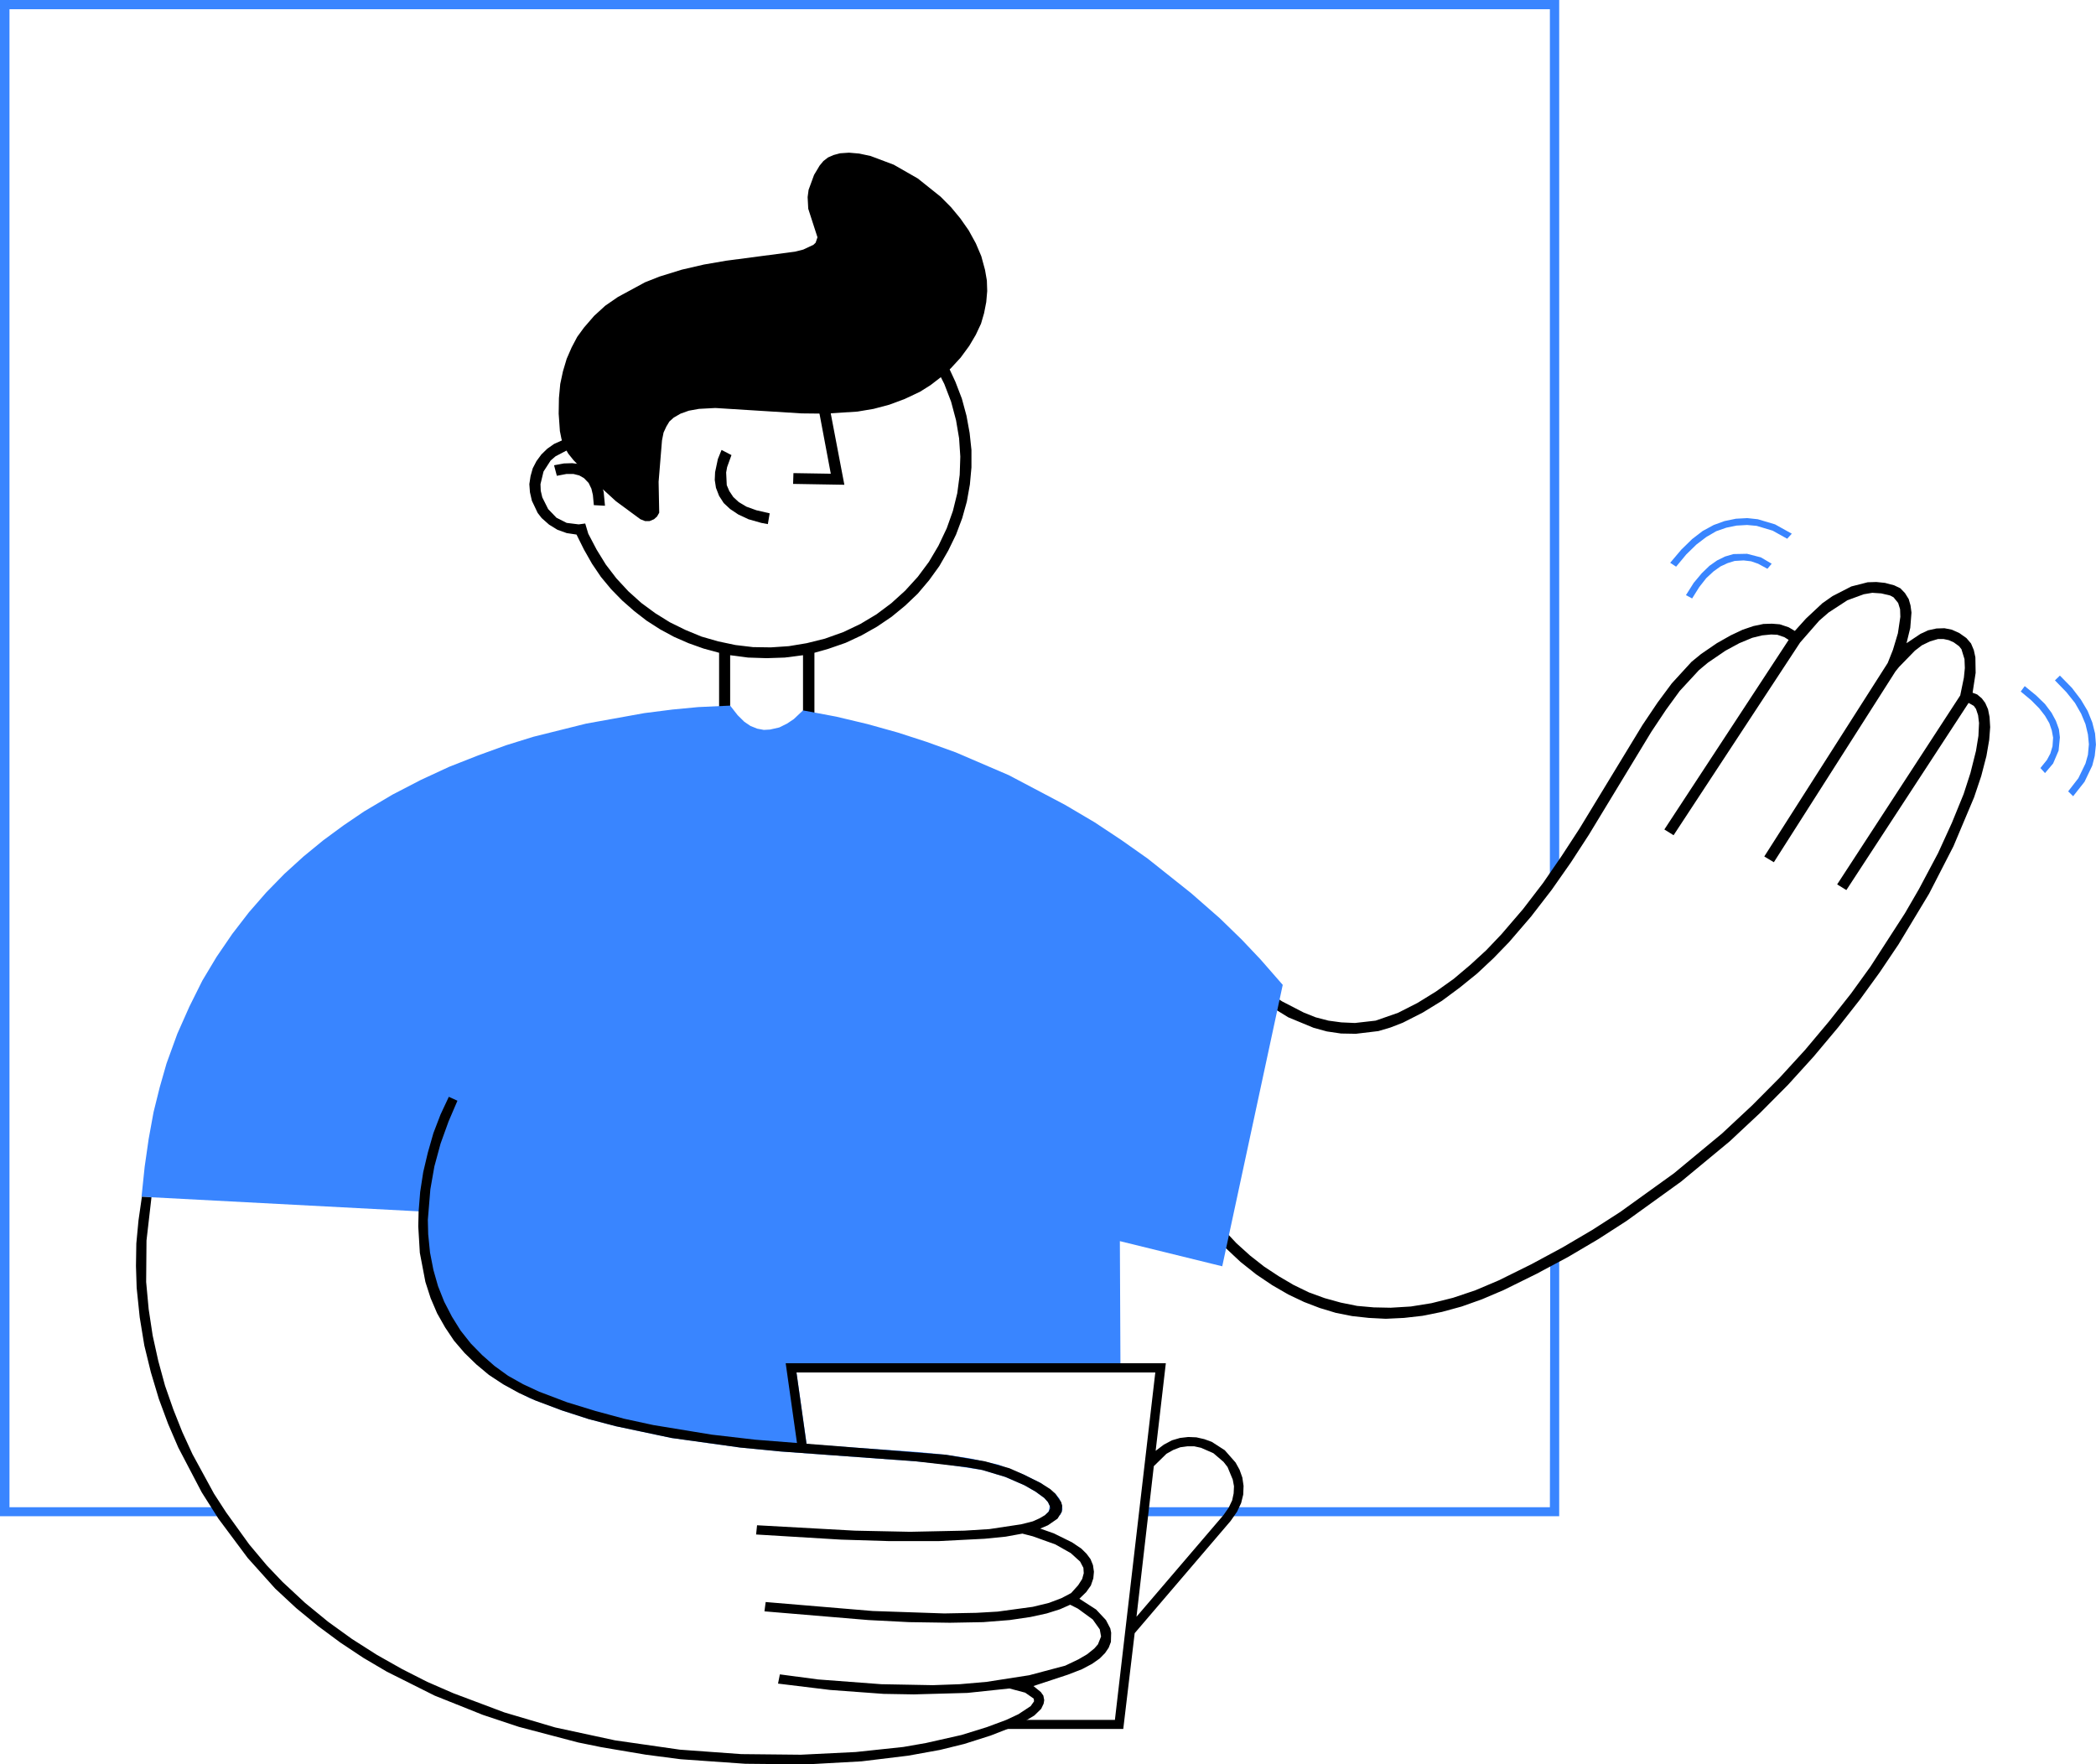 <svg width="240.787" height="202.69" viewBox="0 0 240.787 202.69" fill="none" xmlns="http://www.w3.org/2000/svg" xmlns:xlink="http://www.w3.org/1999/xlink">
	<desc>
			Created with Pixso.
	</desc>
	<defs/>
	<path id="Fill-79" d="M178.09 144.58L178.05 173.15L131.31 173.15L131.31 173.67L131.13 174.18L179.12 174.18L179.12 144.23L178.09 144.58Z" fill="#3985FF" fill-opacity="1" fill-rule="evenodd"/>
	<path id="Fill-79" d="M178.05 173.15L131.31 173.15L131.31 173.67L131.13 174.18L179.12 174.18L179.12 144.23L178.09 144.58L178.05 173.15Z" stroke="#000000" stroke-opacity="0" stroke-width="1"/>
	<path id="Fill-81" d="M0 0L0 174.18L25.76 174.18L25.37 173.15L1.09 173.15L1.09 1.06L178.05 1.06L178.05 101.53L178.73 100.5L179.12 100.29L179.12 0L0 0Z" fill="#3985FF" fill-opacity="1" fill-rule="evenodd"/>
	<path id="Fill-81" d="M0 174.18L25.76 174.18L25.37 173.15L1.09 173.15L1.09 1.06L178.05 1.06L178.05 101.53L178.73 100.5L179.12 100.29L179.12 0L0 0L0 174.18Z" stroke="#000000" stroke-opacity="0" stroke-width="1"/>
	<path id="Fill-83" d="M227.67 80.23L227.14 79.78L226.61 79.58L226.96 77.3L226.93 75.51L226.75 74.68L226.43 73.92L225.9 73.3L225.08 72.72L224.23 72.34L223.38 72.17L222.46 72.2L221.5 72.41L220.62 72.82L219.02 73.89L219.45 72.13L219.59 70.37L219.48 69.55L219.27 68.82L218.84 68.13L218.31 67.58L217.6 67.24L216.54 66.96L215.55 66.86L214.56 66.89L212.68 67.37L210.52 68.48L209.35 69.3L207.47 71.06L206.19 72.48L205.48 72.06L204.46 71.72L203.57 71.65L202.58 71.68L201.44 71.92L200.2 72.34L198.82 72.99L197.23 73.89L195.42 75.13L194.32 76.03L192.05 78.51L190.42 80.71L188.68 83.3L181.45 95.19L179.43 98.29L177.27 101.43L174.97 104.43L172.49 107.32L170.75 109.15L168.91 110.84L166.99 112.46L164.97 113.9L162.85 115.21L160.61 116.35L158.03 117.25L155.65 117.52L154.09 117.45L152.61 117.25L151.15 116.87L149.77 116.32L147.29 115.04L145.62 113.94L144.24 112.87L143.04 111.77L141.51 110.18L140.52 110.94L142.15 112.66L144.91 114.97L148 116.87L150.9 118.07L152.43 118.49L154.06 118.73L155.76 118.76L158.35 118.45L159.73 118.04L161.15 117.49L163.45 116.32L165.65 114.97L167.7 113.45L169.69 111.84L171.57 110.08L173.37 108.22L175.89 105.29L178.26 102.22L180.46 99.08L182.52 95.91L189.71 84.06L191.41 81.51L192.97 79.37L195.17 76.99L196.2 76.13L198.22 74.75L199.81 73.89L201.3 73.27L202.44 72.99L203.46 72.89L204.17 72.92L204.99 73.2L205.48 73.51L191.2 95.29L192.26 95.95L206.79 73.82L208.99 71.3L210.06 70.37L212.22 68.96L214.1 68.27L215.09 68.1L216.12 68.17L217.14 68.41L217.53 68.62L218.06 69.27L218.28 69.99L218.31 70.86L218.03 72.75L217.46 74.65L216.86 76.16L202.68 98.39L203.78 99.05L217.75 77.13L218.17 76.61L219.98 74.75L220.79 74.13L221.72 73.68L222.64 73.41L223.27 73.41L223.88 73.54L224.44 73.79L225.05 74.23L225.33 74.58L225.68 75.72L225.72 76.75L225.61 77.85L225.19 79.89L211.05 101.6L212.11 102.25L226.15 80.75L226.75 81.09L227 81.44L227.24 82.16L227.35 83.06L227.28 84.54L227 86.26L226.36 88.81L225.58 91.22L224.23 94.53L222.64 98.01L220.44 102.15L218.84 104.91L214.88 111.04L212.64 114.14L210.13 117.32L207.36 120.62L204.46 123.79L201.27 127L197.83 130.21L192.3 134.79L186.13 139.23L182.91 141.3L179.51 143.3L175.93 145.23L172.17 147.09L169.48 148.23L166.92 149.09L164.44 149.71L162.07 150.09L159.76 150.23L157.82 150.19L155.9 150.02L154.02 149.64L152.18 149.13L150.37 148.47L148.6 147.61L146.9 146.61L145.23 145.51L143.6 144.23L142.04 142.82L140.13 140.78L138.29 138.61L136.55 136.24L133.4 131.17L131.98 128.52L130.06 124.38L128.33 120.24L126.8 116.07L124.36 108.15L122.62 101.25L120.96 92.67L119.68 92.81L120.53 97.6L122.37 105.8L124.32 112.66L125.53 116.35L127.09 120.66L128.68 124.59L130.35 128.17L132.01 131.41L133.71 134.34L135.45 136.96L137.19 139.34L138.96 141.44L140.73 143.3L142.5 144.96L144.31 146.4L146.15 147.64L148 148.71L149.81 149.57L151.61 150.26L153.46 150.82L155.33 151.19L157.25 151.4L159.2 151.5L161.29 151.4L163.41 151.16L165.65 150.71L167.92 150.09L170.25 149.26L172.74 148.2L176.53 146.33L180.14 144.4L183.58 142.37L186.84 140.27L193.11 135.75L198.68 131.14L202.19 127.86L205.41 124.62L208.35 121.38L211.15 118.04L213.67 114.83L215.94 111.7L218.1 108.49L221.61 102.67L224.41 97.22L226.78 91.6L227.6 89.16L228.2 86.85L228.52 84.99L228.63 83.54L228.56 82.37L228.38 81.47L228.06 80.75L227.67 80.23Z" fill="#000000" fill-opacity="1" fill-rule="evenodd"/>
	<path id="Fill-83" d="M227.14 79.78L226.61 79.58L226.96 77.3L226.93 75.51L226.75 74.68L226.43 73.92L225.9 73.3L225.08 72.72L224.23 72.34L223.38 72.17L222.46 72.2L221.5 72.41L220.62 72.82L219.02 73.89L219.45 72.13L219.59 70.37L219.48 69.55L219.27 68.82L218.84 68.13L218.31 67.58L217.6 67.24L216.54 66.96L215.55 66.86L214.56 66.89L212.68 67.37L210.52 68.48L209.35 69.3L207.47 71.06L206.19 72.48L205.48 72.06L204.46 71.72L203.57 71.65L202.58 71.68L201.44 71.92L200.2 72.34L198.82 72.99L197.23 73.89L195.42 75.13L194.32 76.03L192.05 78.51L190.42 80.71L188.68 83.3L181.45 95.19L179.43 98.29L177.27 101.43L174.97 104.43L172.49 107.32L170.75 109.15L168.91 110.84L166.99 112.46L164.97 113.9L162.85 115.21L160.61 116.35L158.03 117.25L155.65 117.52L154.09 117.45L152.61 117.25L151.15 116.87L149.77 116.32L147.29 115.04L145.62 113.94L144.24 112.87L143.04 111.77L141.51 110.18L140.52 110.94L142.15 112.66L144.91 114.97L148 116.87L150.9 118.07L152.43 118.49L154.06 118.73L155.76 118.76L158.35 118.45L159.73 118.04L161.15 117.49L163.45 116.32L165.65 114.97L167.7 113.45L169.69 111.84L171.57 110.08L173.37 108.22L175.89 105.29L178.26 102.22L180.46 99.08L182.52 95.91L189.71 84.06L191.41 81.51L192.97 79.37L195.17 76.99L196.2 76.13L198.22 74.75L199.81 73.89L201.3 73.27L202.44 72.99L203.46 72.89L204.17 72.92L204.99 73.2L205.48 73.51L191.2 95.29L192.26 95.95L206.79 73.82L208.99 71.3L210.06 70.37L212.22 68.96L214.1 68.27L215.09 68.1L216.12 68.17L217.14 68.41L217.53 68.62L218.06 69.27L218.28 69.99L218.31 70.86L218.03 72.75L217.46 74.65L216.86 76.16L202.68 98.39L203.78 99.05L217.75 77.13L218.17 76.61L219.98 74.75L220.79 74.13L221.72 73.68L222.64 73.41L223.27 73.41L223.88 73.54L224.44 73.79L225.05 74.23L225.33 74.58L225.68 75.72L225.72 76.75L225.61 77.85L225.19 79.89L211.05 101.6L212.11 102.25L226.15 80.75L226.75 81.09L227 81.44L227.24 82.16L227.35 83.06L227.28 84.54L227 86.26L226.36 88.81L225.58 91.22L224.23 94.53L222.64 98.01L220.44 102.15L218.84 104.91L214.88 111.04L212.64 114.14L210.13 117.32L207.36 120.62L204.46 123.79L201.27 127L197.83 130.21L192.3 134.79L186.13 139.23L182.91 141.3L179.51 143.3L175.93 145.23L172.17 147.09L169.48 148.23L166.92 149.09L164.44 149.71L162.07 150.09L159.76 150.23L157.82 150.19L155.9 150.02L154.02 149.64L152.18 149.13L150.37 148.47L148.6 147.61L146.9 146.61L145.23 145.51L143.6 144.23L142.04 142.82L140.13 140.78L138.29 138.61L136.55 136.24L133.4 131.17L131.98 128.52L130.06 124.38L128.33 120.24L126.8 116.07L124.36 108.15L122.62 101.25L120.96 92.67L119.68 92.81L120.53 97.6L122.37 105.8L124.32 112.66L125.53 116.35L127.09 120.66L128.68 124.59L130.35 128.17L132.01 131.41L133.71 134.34L135.45 136.96L137.19 139.34L138.96 141.44L140.73 143.3L142.5 144.96L144.31 146.4L146.15 147.64L148 148.71L149.81 149.57L151.61 150.26L153.46 150.82L155.33 151.19L157.25 151.4L159.2 151.5L161.29 151.4L163.41 151.16L165.65 150.71L167.92 150.09L170.25 149.26L172.74 148.2L176.53 146.33L180.14 144.4L183.58 142.37L186.84 140.27L193.11 135.75L198.68 131.14L202.19 127.86L205.41 124.62L208.35 121.38L211.15 118.04L213.67 114.83L215.94 111.7L218.1 108.49L221.61 102.67L224.41 97.22L226.78 91.6L227.6 89.16L228.2 86.85L228.52 84.99L228.63 83.54L228.56 82.37L228.38 81.47L228.06 80.75L227.67 80.23L227.14 79.78Z" stroke="#000000" stroke-opacity="0" stroke-width="1"/>
	<path id="Fill-85" d="M91.11 55.59L97 55.69L94.06 40.28L92.82 40.49L95.44 54.42L91.15 54.35L91.11 55.59Z" fill="#000000" fill-opacity="1" fill-rule="evenodd"/>
	<path id="Fill-85" d="M97 55.69L94.06 40.28L92.82 40.49L95.44 54.42L91.15 54.35L91.11 55.59L97 55.69Z" stroke="#000000" stroke-opacity="0" stroke-width="1"/>
	<path id="Fill-87" d="M87.46 60.07L88.21 60.21L88.42 58.97L86.9 58.62L85.76 58.21L84.88 57.69L84.24 57.1L83.78 56.41L83.49 55.73L83.42 54.28L83.53 53.66L84.03 52.28L82.89 51.69L82.47 52.73L82.15 54.24L82.11 55.14L82.25 56.04L82.61 56.97L83.14 57.79L83.88 58.48L84.81 59.1L85.98 59.65L87.46 60.07Z" fill="#000000" fill-opacity="1" fill-rule="evenodd"/>
	<path id="Fill-87" d="M88.21 60.21L88.42 58.97L86.9 58.62L85.76 58.21L84.88 57.69L84.24 57.1L83.78 56.41L83.49 55.73L83.42 54.28L83.53 53.66L84.03 52.28L82.89 51.69L82.47 52.73L82.15 54.24L82.11 55.14L82.25 56.04L82.61 56.97L83.14 57.79L83.88 58.48L84.81 59.1L85.98 59.65L87.46 60.07L88.21 60.21Z" stroke="#000000" stroke-opacity="0" stroke-width="1"/>
	<path id="Fill-89" d="M73.57 59.65L74.1 59.86L74.63 59.86L75.13 59.65L75.48 59.34L75.73 58.9L75.66 55.35L76.05 50.59L76.23 49.69L76.55 49L76.9 48.42L77.4 47.97L78.18 47.52L79.13 47.18L80.3 46.97L82.18 46.87L92.07 47.49L94.84 47.52L98.52 47.28L100.36 46.97L102.17 46.49L103.94 45.83L105.68 45.01L106.89 44.25L108.06 43.35L109.22 42.32L110.36 41.08L111.35 39.73L112.1 38.46L112.7 37.18L113.05 35.98L113.3 34.7L113.41 33.43L113.37 32.22L113.16 31.01L112.73 29.43L112.1 27.95L111.28 26.46L110.32 25.09L109.26 23.81L108.06 22.6L105.43 20.5L102.67 18.92L100.01 17.92L98.7 17.64L97.53 17.54L96.5 17.61L95.76 17.81L95.12 18.09L94.59 18.5L94.16 19.02L93.52 20.09L92.89 21.81L92.78 22.64L92.85 23.98L93.91 27.26L93.7 27.88L93.45 28.12L92.28 28.67L91.33 28.91L83.42 29.95L80.87 30.39L78.32 30.98L75.77 31.77L74.1 32.43L70.98 34.12L69.53 35.12L68.25 36.29L67.09 37.63L66.31 38.7L65.67 39.91L65.1 41.22L64.67 42.66L64.36 44.11L64.21 45.73L64.18 47.52L64.32 49.52L64.5 50.42L64.82 51.31L65.28 52.11L65.88 52.86L68.04 55.1L70.77 57.59L73.57 59.65Z" fill="#000000" fill-opacity="1" fill-rule="evenodd"/>
	<path id="Fill-89" d="M74.1 59.86L74.63 59.86L75.13 59.65L75.48 59.34L75.73 58.9L75.66 55.35L76.05 50.59L76.23 49.69L76.55 49L76.9 48.42L77.4 47.97L78.18 47.52L79.13 47.18L80.3 46.97L82.18 46.87L92.07 47.49L94.84 47.52L98.52 47.28L100.36 46.97L102.17 46.49L103.94 45.83L105.68 45.01L106.89 44.25L108.06 43.35L109.22 42.32L110.36 41.08L111.35 39.73L112.1 38.46L112.7 37.18L113.05 35.98L113.3 34.7L113.41 33.43L113.37 32.22L113.16 31.01L112.73 29.43L112.1 27.95L111.28 26.46L110.32 25.09L109.26 23.81L108.06 22.6L105.43 20.5L102.67 18.92L100.01 17.92L98.7 17.64L97.53 17.54L96.5 17.61L95.76 17.81L95.12 18.09L94.59 18.5L94.16 19.02L93.52 20.09L92.89 21.81L92.78 22.64L92.85 23.98L93.91 27.26L93.7 27.88L93.45 28.12L92.28 28.67L91.33 28.91L83.42 29.95L80.87 30.39L78.32 30.98L75.77 31.77L74.1 32.43L70.98 34.12L69.53 35.12L68.25 36.29L67.09 37.63L66.31 38.7L65.67 39.91L65.1 41.22L64.67 42.66L64.36 44.11L64.21 45.73L64.18 47.52L64.32 49.52L64.5 50.42L64.82 51.31L65.28 52.11L65.88 52.86L68.04 55.1L70.77 57.59L73.57 59.65L74.1 59.86Z" stroke="#000000" stroke-opacity="0" stroke-width="1"/>
	<path id="Fill-91" d="M107.81 62.69L106.71 64.55L105.43 66.27L103.98 67.86L102.39 69.3L100.68 70.58L98.84 71.68L96.89 72.61L94.76 73.37L92.67 73.89L90.62 74.23L88.56 74.37L86.51 74.34L84.49 74.1L82.5 73.68L80.59 73.13L78.75 72.37L76.94 71.48L75.27 70.44L73.68 69.27L72.19 67.93L70.81 66.44L69.6 64.86L68.54 63.14L67.58 61.31L67.23 60.14L66.48 60.24L65.1 60.07L63.93 59.48L62.97 58.48L62.3 57.14L62.12 56.38L62.09 55.62L62.44 54.17L63.26 52.9L63.82 52.42L65.21 51.69L66.41 51.49L66.38 50.87L66.48 50.25L65.88 50.28L66.2 48.35L66.7 46.45L67.4 44.59L68.25 42.73L69.39 40.87L70.66 39.15L72.08 37.56L73.68 36.15L75.41 34.87L77.22 33.77L79.21 32.84L81.3 32.05L83 31.6L86.37 31.08L89.84 31.12L91.58 31.32L94.98 32.12L96.64 32.74L98.27 33.46L100.22 34.56L102 35.8L103.63 37.22L105.08 38.73L106.39 40.42L107.52 42.21L108.48 44.11L109.26 46.14L109.83 48.28L110.18 50.35L110.32 52.45L110.25 54.55L109.97 56.66L109.47 58.69L108.76 60.69L107.81 62.69ZM110.5 45.8L109.76 43.87L108.91 42.04L107.88 40.35L106.71 38.7L105.4 37.22L103.94 35.8L102.39 34.53L100.68 33.39L98.88 32.36L96.96 31.53L95.05 30.84L93.06 30.32L91.04 29.98L89.02 29.81L87 29.81L84.95 29.98L82.93 30.36L80.91 30.88L78.96 31.57L77.08 32.43L75.31 33.43L73.64 34.56L72.08 35.84L70.66 37.25L69.35 38.77L68.15 40.42L67.12 42.18L66.16 44.21L65.42 46.32L64.89 48.42L64.57 50.59L63.65 51L62.87 51.55L62.19 52.21L61.63 52.97L61.2 53.8L60.95 54.69L60.81 55.62L60.88 56.55L61.1 57.52L61.77 58.93L62.23 59.52L63.08 60.27L64.04 60.86L65.1 61.24L66.23 61.41L67.09 63.14L68.01 64.76L69.03 66.27L70.2 67.68L71.48 68.99L72.86 70.2L74.28 71.3L75.84 72.3L77.43 73.16L79.1 73.89L80.84 74.51L82.61 74.99L82.61 83.81L83.88 83.81L83.88 75.27L85.94 75.54L88.07 75.61L90.16 75.54L92.25 75.27L92.25 83.81L93.56 83.81L93.56 74.99L95.15 74.54L97.14 73.85L98.98 72.99L100.75 71.99L102.42 70.86L103.98 69.58L105.43 68.2L106.74 66.65L107.91 65.03L108.94 63.24L109.83 61.41L110.54 59.52L111.07 57.62L111.42 55.66L111.6 53.69L111.6 51.69L111.39 49.73L111.03 47.76L110.5 45.8Z" fill="#000000" fill-opacity="1" fill-rule="evenodd"/>
	<path id="Fill-91" d="M106.71 64.55L105.43 66.27L103.98 67.86L102.39 69.3L100.68 70.58L98.84 71.68L96.89 72.61L94.76 73.37L92.67 73.89L90.62 74.23L88.56 74.37L86.51 74.34L84.49 74.1L82.5 73.68L80.59 73.13L78.75 72.37L76.94 71.48L75.27 70.44L73.68 69.27L72.19 67.93L70.81 66.44L69.6 64.86L68.54 63.14L67.58 61.31L67.23 60.14L66.48 60.24L65.1 60.07L63.93 59.48L62.97 58.48L62.3 57.14L62.12 56.38L62.09 55.62L62.44 54.17L63.26 52.9L63.82 52.42L65.21 51.69L66.41 51.49L66.38 50.87L66.48 50.25L65.88 50.28L66.2 48.35L66.7 46.45L67.4 44.59L68.25 42.73L69.39 40.87L70.66 39.15L72.08 37.56L73.68 36.15L75.41 34.87L77.22 33.77L79.21 32.84L81.3 32.05L83 31.6L86.37 31.08L89.84 31.12L91.58 31.32L94.98 32.12L96.64 32.74L98.27 33.46L100.22 34.56L102 35.8L103.63 37.22L105.08 38.73L106.39 40.42L107.52 42.21L108.48 44.11L109.26 46.14L109.83 48.28L110.18 50.35L110.32 52.45L110.25 54.55L109.97 56.66L109.47 58.69L108.76 60.69L107.81 62.69L106.71 64.55ZM109.76 43.87L108.91 42.04L107.88 40.35L106.71 38.7L105.4 37.22L103.94 35.8L102.39 34.53L100.68 33.39L98.88 32.36L96.96 31.53L95.05 30.84L93.06 30.32L91.04 29.98L89.02 29.81L87 29.81L84.95 29.98L82.93 30.36L80.91 30.88L78.96 31.57L77.08 32.43L75.31 33.43L73.64 34.56L72.08 35.84L70.66 37.25L69.35 38.77L68.15 40.42L67.12 42.18L66.16 44.21L65.42 46.32L64.89 48.42L64.57 50.59L63.65 51L62.87 51.55L62.19 52.21L61.63 52.97L61.2 53.8L60.95 54.69L60.81 55.62L60.88 56.55L61.1 57.52L61.77 58.93L62.23 59.52L63.08 60.27L64.04 60.86L65.1 61.24L66.23 61.41L67.09 63.14L68.01 64.76L69.03 66.27L70.2 67.68L71.48 68.99L72.86 70.2L74.28 71.3L75.84 72.3L77.43 73.16L79.1 73.89L80.84 74.51L82.61 74.99L82.61 83.81L83.88 83.81L83.88 75.27L85.94 75.54L88.07 75.61L90.16 75.54L92.25 75.27L92.25 83.81L93.56 83.81L93.56 74.99L95.15 74.54L97.14 73.85L98.98 72.99L100.75 71.99L102.42 70.86L103.98 69.58L105.43 68.2L106.74 66.65L107.91 65.03L108.94 63.24L109.83 61.41L110.54 59.52L111.07 57.62L111.42 55.66L111.6 53.69L111.6 51.69L111.39 49.73L111.03 47.76L110.5 45.8L109.76 43.87Z" stroke="#000000" stroke-opacity="0" stroke-width="1"/>
	<path id="Fill-93" d="M67.9 53.97L67.26 53.55L66.55 53.31L65.74 53.21L64.78 53.24L63.65 53.45L63.97 54.66L65.07 54.45L65.88 54.45L66.55 54.62L67.09 54.93L67.62 55.48L67.94 56.14L68.11 56.86L68.22 58.03L69.5 58.1L69.35 56.52L69.18 55.86L68.47 54.55L67.9 53.97Z" fill="#000000" fill-opacity="1" fill-rule="evenodd"/>
	<path id="Fill-93" d="M67.26 53.55L66.55 53.31L65.74 53.21L64.78 53.24L63.65 53.45L63.97 54.66L65.07 54.45L65.88 54.45L66.55 54.62L67.09 54.93L67.62 55.48L67.94 56.14L68.11 56.86L68.22 58.03L69.5 58.1L69.35 56.52L69.18 55.86L68.47 54.55L67.9 53.97L67.26 53.55Z" stroke="#000000" stroke-opacity="0" stroke-width="1"/>
	<path id="Fill-95" d="M140.41 145.47L128.65 142.58L128.72 157.67L91.5 157.67L92.67 165.91L105.47 166.81L108.66 167.12L111.39 167.53L114.68 168.25L117.59 169.39L119.54 170.36L121.24 171.6L121.7 172.15L122.02 172.98L122.05 173.42L121.81 174.04L120.07 174.04L120.46 173.67L120.6 173.01L120.39 172.56L119.96 172.08L118.97 171.36L117.7 170.63L115.5 169.67L112.84 168.87L108.41 168.19L105.26 167.88L89.63 166.74L85.02 166.29L77.12 165.19L70.74 163.84L67.62 163.02L64.53 162.02L60.81 160.6L57.84 159.02L56.2 157.92L54.75 156.71L53.44 155.4L52.27 153.99L51.24 152.47L50.39 150.85L49.65 149.09L49.05 147.2L48.58 145.2L48.34 139.17L16.26 137.48L16.62 134.03L17.08 130.83L17.64 127.76L18.35 124.9L19.13 122.17L20.37 118.76L21.76 115.63L23.24 112.66L24.87 109.94L26.68 107.29L28.6 104.8L30.58 102.53L32.67 100.39L34.87 98.39L37.14 96.53L39.48 94.81L41.82 93.22L45.08 91.29L48.34 89.6L51.6 88.09L54.93 86.78L58.15 85.61L61.27 84.64L67.33 83.13L74.03 81.92L77.26 81.51L80.2 81.23L83.88 81.06L84.74 82.16L85.51 82.92L86.22 83.4L87 83.71L87.75 83.85L88.46 83.81L89.52 83.57L90.41 83.13L91.19 82.61L92.25 81.61L96.08 82.33L99.69 83.19L103.16 84.16L106.46 85.23L109.79 86.43L115.89 89.05L122.37 92.47L125.74 94.46L128.82 96.5L131.84 98.63L136.83 102.6L140.13 105.49L142.65 107.94L144.81 110.22L147.36 113.14L140.41 145.47Z" fill="#3985FF" fill-opacity="1" fill-rule="evenodd"/>
	<path id="Fill-95" d="M128.65 142.58L128.72 157.67L91.5 157.67L92.67 165.91L105.47 166.81L108.66 167.12L111.39 167.53L114.68 168.25L117.59 169.39L119.54 170.36L121.24 171.6L121.7 172.15L122.02 172.98L122.05 173.42L121.81 174.04L120.07 174.04L120.46 173.67L120.6 173.01L120.39 172.56L119.96 172.08L118.97 171.36L117.7 170.63L115.5 169.67L112.84 168.87L108.41 168.19L105.26 167.88L89.63 166.74L85.02 166.29L77.12 165.19L70.74 163.84L67.62 163.02L64.53 162.02L60.81 160.6L57.84 159.02L56.2 157.92L54.75 156.71L53.44 155.4L52.27 153.99L51.24 152.47L50.39 150.85L49.65 149.09L49.05 147.2L48.58 145.2L48.34 139.17L16.26 137.48L16.62 134.03L17.08 130.83L17.64 127.76L18.35 124.9L19.13 122.17L20.37 118.76L21.76 115.63L23.24 112.66L24.87 109.94L26.68 107.29L28.6 104.8L30.58 102.53L32.67 100.39L34.87 98.39L37.14 96.53L39.48 94.81L41.82 93.22L45.08 91.29L48.34 89.6L51.6 88.09L54.93 86.78L58.15 85.61L61.27 84.64L67.33 83.13L74.03 81.92L77.26 81.51L80.2 81.23L83.88 81.06L84.74 82.16L85.51 82.92L86.22 83.4L87 83.71L87.75 83.85L88.46 83.81L89.52 83.57L90.41 83.13L91.19 82.61L92.25 81.61L96.08 82.33L99.69 83.19L103.16 84.16L106.46 85.23L109.79 86.43L115.89 89.05L122.37 92.47L125.74 94.46L128.82 96.5L131.84 98.63L136.83 102.6L140.13 105.49L142.65 107.94L144.81 110.22L147.36 113.14L140.41 145.47L128.65 142.58Z" stroke="#000000" stroke-opacity="0" stroke-width="1"/>
	<path id="Fill-97" d="M127.62 188.62L127.37 189.28L126.95 189.9L126.34 190.52L125.46 191.14L124.29 191.76L122.69 192.38L118.72 193.69L119.57 194.38L119.86 194.79L119.96 195.31L119.89 195.72L119.61 196.31L118.83 197.07L117.16 198.07L113.8 199.38L110.78 200.34L107.98 201.03L104.33 201.69L98.98 202.34L92.67 202.69L85.62 202.62L78.21 202.1L74.21 201.58L69.11 200.72L66.41 200.17L59.61 198.38L55.46 197L49.93 194.79L44.44 192.04L41.74 190.45L39.09 188.69L36.54 186.8L34.02 184.73L31.61 182.49L28.45 178.97L25.09 174.46L23.17 171.43L20.48 166.29L19.31 163.57L18.25 160.71L17.33 157.64L16.58 154.57L16.05 151.33L15.7 147.95L15.62 145.44L15.66 142.85L15.91 140.2L16.3 137.48L17.4 137.55L16.83 142.51L16.79 147.27L17.08 150.4L17.54 153.43L18.18 156.33L18.96 159.19L19.91 161.91L20.94 164.5L22.11 167.05L24.59 171.6L25.97 173.73L28.63 177.42L30.65 179.83L32.46 181.73L35.05 184.14L37.7 186.31L40.43 188.28L43.3 190.11L46.17 191.73L49.08 193.21L52.09 194.52L57.94 196.72L63.79 198.45L70.66 199.93L78.11 201L85.16 201.51L92 201.58L98.31 201.27L103.77 200.69L106.35 200.24L110.47 199.31L113.37 198.41L115.6 197.58L116.99 196.93L118.4 196L118.79 195.45L118.76 195.14L117.77 194.45L115.96 193.97L111.14 194.48L104.97 194.65L101.5 194.59L95.37 194.14L89.38 193.41L89.59 192.35L93.95 192.93L101.25 193.48L107.17 193.59L110.25 193.48L113.34 193.21L118.23 192.45L122.37 191.35L123.9 190.62L124.89 190.04L125.71 189.38L126.13 188.9L126.49 188L126.34 187.18L125.53 186.04L123.83 184.8L122.94 184.35L121.77 184.87L120.25 185.35L118.37 185.76L115.99 186.11L112.95 186.35L109.12 186.42L104.44 186.35L99.76 186.11L87.82 185.11L87.96 184.04L100.26 185.07L108.48 185.35L112.17 185.28L114.61 185.14L118.65 184.59L120.5 184.14L121.95 183.59L123.05 183.01L123.86 182.11L124.32 181.39L124.5 180.73L124.46 180.11L124.08 179.39L123.01 178.42L121.24 177.42L118.65 176.49L117.45 176.18L115.53 176.53L113.12 176.77L107.84 177.04L102.14 177.04L96.61 176.87L86.86 176.28L86.97 175.22L98.2 175.84L104.55 175.97L110.78 175.84L113.66 175.66L117.31 175.11L118.65 174.77L119.43 174.42L120.07 174.04L120.46 173.67L120.64 173.29L120.6 173.01L120.39 172.56L119.96 172.08L118.97 171.36L117.7 170.63L115.5 169.67L112.84 168.87L111.1 168.56L105.26 167.88L89.63 166.74L85.02 166.29L77.12 165.19L70.74 163.84L67.62 163.02L64.53 162.02L61.49 160.88L59.61 160.02L57.8 159.02L56.17 157.95L54.72 156.74L53.37 155.43L52.16 154.02L51.14 152.5L50.22 150.88L49.47 149.13L48.87 147.27L48.23 143.92L48.05 140.89L48.09 139.17L48.27 136.92L48.62 134.65L49.15 132.41L49.79 130.17L50.61 128.03L51.56 126L52.55 126.45L51.53 128.83L50.61 131.38L49.9 134L49.44 136.62L49.15 140.13L49.19 141.78L49.4 143.89L49.79 145.89L50.32 147.75L51.03 149.54L51.92 151.26L52.91 152.85L54.08 154.33L55.39 155.67L56.81 156.92L58.37 158.05L60.1 159.02L61.95 159.88L65.14 161.09L68.4 162.09L71.69 162.98L75.06 163.71L81.76 164.81L86.76 165.39L108.66 167.12L113.16 167.88L115.96 168.67L117.59 169.39L119.54 170.36L120.67 171.08L121.24 171.6L121.91 172.56L122.02 172.98L121.98 173.67L121.49 174.46L120.39 175.22L119.5 175.6L121.06 176.15L123.15 177.18L124.22 177.9L124.82 178.49L125.28 179.11L125.56 179.8L125.67 180.56L125.6 181.32L125.32 182.14L124.78 182.9L124 183.66L125.92 184.9L127.05 186.11L127.55 187.07L127.65 187.56L127.62 188.62Z" fill="#000000" fill-opacity="1" fill-rule="evenodd"/>
	<path id="Fill-97" d="M127.37 189.28L126.95 189.9L126.34 190.52L125.46 191.14L124.29 191.76L122.69 192.38L118.72 193.69L119.57 194.38L119.86 194.79L119.96 195.31L119.89 195.72L119.61 196.31L118.83 197.07L117.16 198.07L113.8 199.38L110.78 200.34L107.98 201.03L104.33 201.69L98.98 202.34L92.67 202.69L85.62 202.62L78.21 202.1L74.21 201.58L69.11 200.72L66.41 200.17L59.61 198.38L55.46 197L49.93 194.79L44.44 192.04L41.74 190.45L39.09 188.69L36.54 186.8L34.02 184.73L31.61 182.49L28.45 178.97L25.09 174.46L23.17 171.43L20.48 166.29L19.31 163.57L18.25 160.71L17.33 157.64L16.58 154.57L16.05 151.33L15.7 147.95L15.62 145.44L15.66 142.85L15.91 140.2L16.3 137.48L17.4 137.55L16.83 142.51L16.79 147.27L17.08 150.4L17.54 153.43L18.18 156.33L18.96 159.19L19.91 161.91L20.94 164.5L22.11 167.05L24.59 171.6L25.97 173.73L28.63 177.42L30.65 179.83L32.46 181.73L35.05 184.14L37.7 186.31L40.43 188.28L43.3 190.11L46.17 191.73L49.08 193.21L52.09 194.52L57.94 196.72L63.79 198.45L70.66 199.93L78.11 201L85.16 201.51L92 201.58L98.31 201.27L103.77 200.69L106.35 200.24L110.47 199.31L113.37 198.41L115.6 197.58L116.99 196.93L118.4 196L118.79 195.45L118.76 195.14L117.77 194.45L115.96 193.97L111.14 194.48L104.97 194.65L101.5 194.59L95.37 194.14L89.38 193.41L89.59 192.35L93.95 192.93L101.25 193.48L107.17 193.59L110.25 193.48L113.34 193.21L118.23 192.45L122.37 191.35L123.9 190.62L124.89 190.04L125.71 189.38L126.13 188.9L126.49 188L126.34 187.18L125.53 186.04L123.83 184.8L122.94 184.35L121.77 184.87L120.25 185.35L118.37 185.76L115.99 186.11L112.95 186.35L109.12 186.42L104.44 186.35L99.76 186.11L87.82 185.11L87.96 184.04L100.26 185.07L108.48 185.35L112.17 185.28L114.61 185.14L118.65 184.59L120.5 184.14L121.95 183.59L123.05 183.01L123.86 182.11L124.32 181.39L124.5 180.73L124.46 180.11L124.08 179.39L123.01 178.42L121.24 177.42L118.65 176.49L117.45 176.18L115.53 176.53L113.12 176.77L107.84 177.04L102.14 177.04L96.61 176.87L86.86 176.28L86.97 175.22L98.2 175.84L104.55 175.97L110.78 175.84L113.66 175.66L117.31 175.11L118.65 174.77L119.43 174.42L120.07 174.04L120.46 173.67L120.64 173.29L120.6 173.01L120.39 172.56L119.96 172.08L118.97 171.36L117.7 170.63L115.5 169.67L112.84 168.87L111.1 168.56L105.26 167.88L89.63 166.74L85.02 166.29L77.12 165.19L70.74 163.84L67.62 163.02L64.53 162.02L61.49 160.88L59.61 160.02L57.8 159.02L56.17 157.95L54.72 156.74L53.37 155.43L52.16 154.02L51.14 152.5L50.22 150.88L49.47 149.13L48.87 147.27L48.23 143.92L48.05 140.89L48.09 139.17L48.27 136.92L48.62 134.65L49.15 132.41L49.79 130.17L50.61 128.03L51.56 126L52.55 126.45L51.53 128.83L50.61 131.38L49.9 134L49.44 136.62L49.15 140.13L49.19 141.78L49.4 143.89L49.79 145.89L50.32 147.75L51.03 149.54L51.92 151.26L52.91 152.85L54.08 154.33L55.39 155.67L56.81 156.92L58.37 158.05L60.1 159.02L61.95 159.88L65.14 161.09L68.4 162.09L71.69 162.98L75.06 163.71L81.76 164.81L86.76 165.39L108.66 167.12L113.16 167.88L115.96 168.67L117.59 169.39L119.54 170.36L120.67 171.08L121.24 171.6L121.91 172.56L122.02 172.98L121.98 173.67L121.49 174.46L120.39 175.22L119.5 175.6L121.06 176.15L123.15 177.18L124.22 177.9L124.82 178.49L125.28 179.11L125.56 179.8L125.67 180.56L125.6 181.32L125.32 182.14L124.78 182.9L124 183.66L125.92 184.9L127.05 186.11L127.55 187.07L127.65 187.56L127.62 188.62L127.37 189.28Z" stroke="#000000" stroke-opacity="0" stroke-width="1"/>
	<path id="Fill-99" d="M194.39 68.75L193.68 68.37L194.57 66.96L195.49 65.86L196.38 65L197.26 64.38L198.18 63.93L199.14 63.65L200.7 63.62L202.29 64.03L203.53 64.76L203.04 65.34L201.97 64.76L201.16 64.48L200.31 64.38L199.28 64.44L198.47 64.69L197.65 65.07L196.84 65.65L196.02 66.41L195.21 67.44L194.39 68.75Z" fill="#3985FF" fill-opacity="1" fill-rule="evenodd"/>
	<path id="Fill-99" d="M193.68 68.37L194.57 66.96L195.49 65.86L196.38 65L197.26 64.38L198.18 63.93L199.14 63.65L200.7 63.62L202.29 64.03L203.53 64.76L203.04 65.34L201.97 64.76L201.16 64.48L200.31 64.38L199.28 64.44L198.47 64.69L197.65 65.07L196.84 65.65L196.02 66.41L195.21 67.44L194.39 68.75L193.68 68.37Z" stroke="#000000" stroke-opacity="0" stroke-width="1"/>
	<path id="Fill-101" d="M192.55 65.1L191.87 64.65L193.15 63.14L194.39 61.93L195.6 61L196.87 60.31L198.11 59.86L199.42 59.59L200.73 59.52L201.94 59.65L203.92 60.24L205.84 61.31L205.31 61.89L203.64 60.96L201.8 60.41L200.7 60.31L199.49 60.38L198.32 60.62L197.15 61.03L196.02 61.69L194.89 62.55L193.72 63.69L192.55 65.1Z" fill="#3985FF" fill-opacity="1" fill-rule="evenodd"/>
	<path id="Fill-101" d="M191.87 64.65L193.15 63.14L194.39 61.93L195.6 61L196.87 60.31L198.11 59.86L199.42 59.59L200.73 59.52L201.94 59.65L203.92 60.24L205.84 61.31L205.31 61.89L203.64 60.96L201.8 60.41L200.7 60.31L199.49 60.38L198.32 60.62L197.15 61.03L196.02 61.69L194.89 62.55L193.72 63.69L192.55 65.1L191.87 64.65Z" stroke="#000000" stroke-opacity="0" stroke-width="1"/>
	<path id="Fill-103" d="M234.93 88.81L234.4 88.23L235.15 87.3L235.54 86.57L235.79 85.74L235.86 84.74L235.71 83.92L235.43 83.09L234.93 82.23L234.26 81.37L233.34 80.44L232.14 79.44L232.6 78.82L233.91 79.89L234.93 80.88L235.68 81.88L236.18 82.81L236.53 83.78L236.64 84.71L236.49 86.23L235.86 87.71L234.93 88.81Z" fill="#3985FF" fill-opacity="1" fill-rule="evenodd"/>
	<path id="Fill-103" d="M234.4 88.23L235.15 87.3L235.54 86.57L235.79 85.74L235.86 84.74L235.71 83.92L235.43 83.09L234.93 82.23L234.26 81.37L233.34 80.44L232.14 79.44L232.6 78.82L233.91 79.89L234.93 80.88L235.68 81.88L236.18 82.81L236.53 83.78L236.64 84.71L236.49 86.23L235.86 87.71L234.93 88.81L234.4 88.23Z" stroke="#000000" stroke-opacity="0" stroke-width="1"/>
	<path id="Fill-105" d="M238.16 91.47L237.59 90.91L238.76 89.4L239.58 87.71L239.86 86.71L239.97 85.5L239.86 84.37L239.58 83.19L239.08 81.99L238.37 80.75L237.38 79.51L236.07 78.16L236.64 77.61L238.02 79.02L239.05 80.37L239.83 81.68L240.36 82.99L240.68 84.26L240.78 85.54L240.64 86.85L240.36 87.95L239.47 89.81L238.16 91.47Z" fill="#3985FF" fill-opacity="1" fill-rule="evenodd"/>
	<path id="Fill-105" d="M237.59 90.91L238.76 89.4L239.58 87.71L239.86 86.71L239.97 85.5L239.86 84.37L239.58 83.19L239.08 81.99L238.37 80.75L237.38 79.51L236.07 78.16L236.64 77.61L238.02 79.02L239.05 80.37L239.83 81.68L240.36 82.99L240.68 84.26L240.78 85.54L240.64 86.85L240.36 87.95L239.47 89.81L238.16 91.47L237.59 90.91Z" stroke="#000000" stroke-opacity="0" stroke-width="1"/>
	<path id="Fill-107" d="M130.56 185.73L132.55 168.43L134 167.01L134.78 166.57L135.59 166.26L136.41 166.15L137.19 166.15L137.97 166.32L139.39 166.94L140.56 167.94L141.02 168.53L141.62 169.98L141.76 170.74L141.72 171.56L141.55 172.36L141.16 173.18L140.56 174.04L130.56 185.73ZM140.7 166.6L139.21 165.64L138.36 165.33L137.44 165.12L136.51 165.08L135.56 165.19L134.64 165.46L133.71 165.95L132.76 166.67L133.93 156.61L90.26 156.61L91.65 166.43L92.71 166.29L91.5 157.67L132.72 157.67L128.08 197.58L115.89 197.58L115.5 198.62L129.04 198.62L130.35 187.62L141.37 174.73L142.11 173.67L142.58 172.67L142.82 171.7L142.86 170.7L142.72 169.74L142.4 168.84L141.94 168.01L140.7 166.6Z" fill="#000000" fill-opacity="1" fill-rule="evenodd"/>
	<path id="Fill-107" d="M132.55 168.43L134 167.01L134.78 166.57L135.59 166.26L136.41 166.15L137.19 166.15L137.97 166.32L139.39 166.94L140.56 167.94L141.02 168.53L141.62 169.98L141.76 170.74L141.72 171.56L141.55 172.36L141.16 173.18L140.56 174.04L130.56 185.73L132.55 168.43ZM139.21 165.64L138.36 165.33L137.44 165.12L136.51 165.08L135.56 165.19L134.64 165.46L133.71 165.95L132.76 166.67L133.93 156.61L90.26 156.61L91.65 166.43L92.71 166.29L91.5 157.67L132.72 157.67L128.08 197.58L115.89 197.58L115.5 198.62L129.04 198.62L130.35 187.62L141.37 174.73L142.11 173.67L142.58 172.67L142.82 171.7L142.86 170.7L142.72 169.74L142.4 168.84L141.94 168.01L140.7 166.6L139.21 165.64Z" stroke="#000000" stroke-opacity="0" stroke-width="1"/>
</svg>
